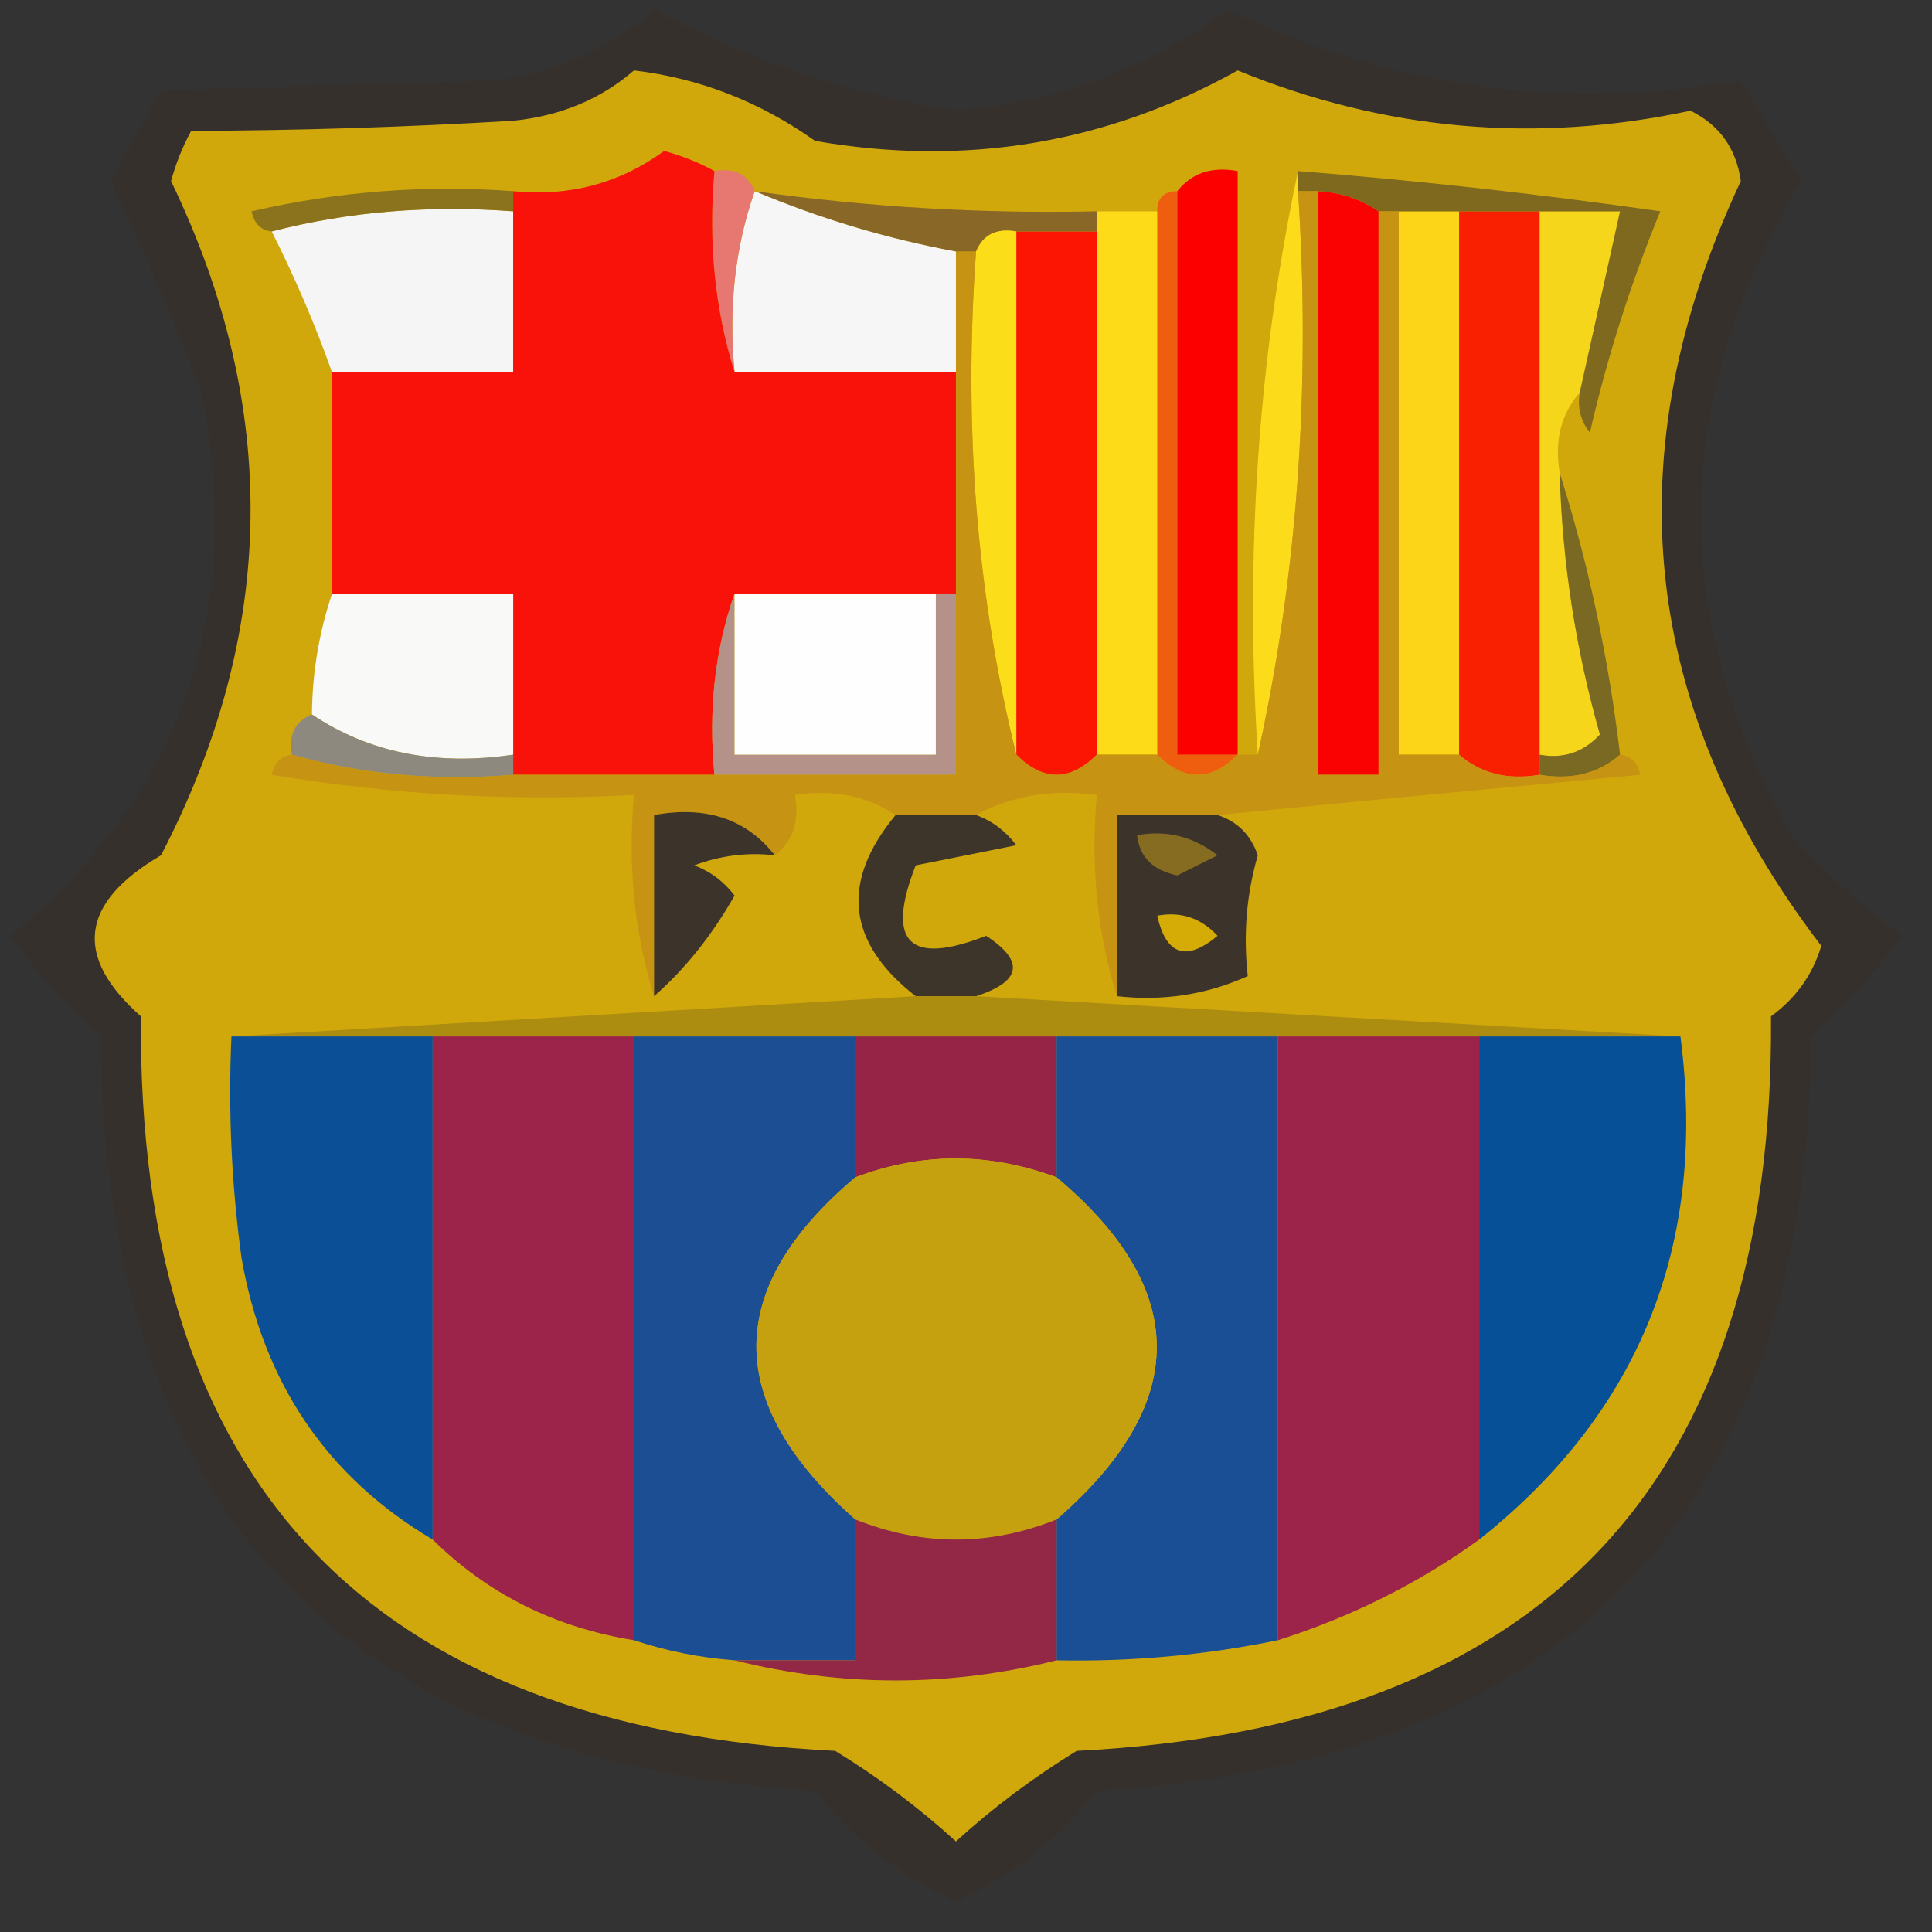 <?xml version="1.0" encoding="UTF-8"?>
<!DOCTYPE svg PUBLIC "-//W3C//DTD SVG 1.1//EN" "http://www.w3.org/Graphics/SVG/1.1/DTD/svg11.dtd">
<svg xmlns="http://www.w3.org/2000/svg" version="1.1" width="96px" height="96px" style="shape-rendering:geometricPrecision; text-rendering:geometricPrecision; image-rendering:optimizeQuality; fill-rule:evenodd; clip-rule:evenodd" xmlns:xlink="http://www.w3.org/1999/xlink">
<rect width="100%" height="100%" fill="#333333" stroke="none"/>
<g><path style="opacity:0.816" fill="#38302b" d="M 32.5,0.5 C 37.164,2.989 42.164,4.656 47.5,5.5C 52.482,5.09 56.982,3.424 61,0.5C 69.13,4.36 77.63,5.527 86.5,4C 87.516,5.677 88.516,7.343 89.5,9C 83.034,19.746 82.868,30.579 89,41.5C 90.684,43.351 92.517,45.018 94.5,46.5C 93.185,48.316 91.685,49.983 90,51.5C 89.835,74.999 78.002,87.499 54.5,89C 52.597,91.405 50.264,93.239 47.5,94.5C 44.736,93.239 42.403,91.405 40.5,89C 16.998,87.499 5.164,74.999 5,51.5C 3.315,49.983 1.815,48.316 0.5,46.5C 9.013,39.481 12.179,30.481 10,19.5C 8.638,15.942 7.138,12.442 5.5,9C 6.317,7.51 7.15,6.01 8,4.5C 13.406,4.313 18.906,4.147 24.5,4C 27.599,3.613 30.266,2.446 32.5,0.5 Z"/></g>
<g><path style="opacity:1" fill="#d0a80b" d="M 31.5,3.5 C 34.745,3.88 37.745,5.047 40.5,7C 47.975,8.299 54.975,7.132 61.5,3.5C 68.79,6.484 76.29,7.151 84,5.5C 85.442,6.212 86.275,7.379 86.5,9C 80.156,22.551 81.49,35.218 90.5,47C 90.07,48.434 89.236,49.601 88,50.5C 88.177,73.657 76.677,85.824 53.5,87C 51.359,88.308 49.359,89.808 47.5,91.5C 45.641,89.808 43.641,88.308 41.5,87C 18.328,85.828 6.827,73.662 7,50.5C 3.64,47.527 3.974,44.86 8,42.5C 13.762,31.412 13.928,20.246 8.5,9C 8.735,8.127 9.069,7.293 9.5,6.5C 14.711,6.49 20.044,6.323 25.5,6C 27.852,5.76 29.852,4.927 31.5,3.5 Z"/></g>
<g><path style="opacity:0.999" fill="#f5d61b" d="M 76.5,10.5 C 77.833,10.5 79.167,10.5 80.5,10.5C 79.833,13.5 79.167,16.5 78.5,19.5C 77.566,20.568 77.232,21.901 77.5,23.5C 77.626,27.923 78.293,32.256 79.5,36.5C 78.675,37.386 77.675,37.719 76.5,37.5C 76.5,28.5 76.5,19.5 76.5,10.5 Z"/></g>
<g><path style="opacity:1" fill="#f92002" d="M 72.5,10.5 C 73.833,10.5 75.167,10.5 76.5,10.5C 76.5,19.5 76.5,28.5 76.5,37.5C 76.5,37.833 76.5,38.167 76.5,38.5C 74.901,38.768 73.568,38.434 72.5,37.5C 72.5,28.5 72.5,19.5 72.5,10.5 Z"/></g>
<g><path style="opacity:1" fill="#fb1502" d="M 50.5,11.5 C 51.833,11.5 53.167,11.5 54.5,11.5C 54.5,20.167 54.5,28.833 54.5,37.5C 53.167,38.833 51.833,38.833 50.5,37.5C 50.5,28.833 50.5,20.167 50.5,11.5 Z"/></g>
<g><path style="opacity:1" fill="#fdd518" d="M 69.5,10.5 C 70.5,10.5 71.5,10.5 72.5,10.5C 72.5,19.5 72.5,28.5 72.5,37.5C 71.5,37.5 70.5,37.5 69.5,37.5C 69.5,28.5 69.5,19.5 69.5,10.5 Z"/></g>
<g><path style="opacity:1" fill="#f90201" d="M 65.5,9.5 C 66.609,9.557 67.609,9.89 68.5,10.5C 68.5,19.833 68.5,29.167 68.5,38.5C 67.5,38.5 66.5,38.5 65.5,38.5C 65.5,28.833 65.5,19.167 65.5,9.5 Z"/></g>
<g><path style="opacity:0.941" fill="#f1580e" d="M 58.5,9.5 C 58.5,18.833 58.5,28.167 58.5,37.5C 59.5,37.5 60.5,37.5 61.5,37.5C 60.167,38.833 58.833,38.833 57.5,37.5C 57.5,28.5 57.5,19.5 57.5,10.5C 57.5,9.833 57.833,9.5 58.5,9.5 Z"/></g>
<g><path style="opacity:1" fill="#fddb19" d="M 54.5,10.5 C 55.5,10.5 56.5,10.5 57.5,10.5C 57.5,19.5 57.5,28.5 57.5,37.5C 56.5,37.5 55.5,37.5 54.5,37.5C 54.5,28.833 54.5,20.167 54.5,11.5C 54.5,11.167 54.5,10.833 54.5,10.5 Z"/></g>
<g><path style="opacity:0.945" fill="#856427" d="M 37.5,9.5 C 43.13,10.292 48.797,10.625 54.5,10.5C 54.5,10.833 54.5,11.167 54.5,11.5C 53.167,11.5 51.833,11.5 50.5,11.5C 49.508,11.328 48.842,11.662 48.5,12.5C 48.167,12.5 47.833,12.5 47.5,12.5C 44.069,11.865 40.736,10.865 37.5,9.5 Z"/></g>
<g><path style="opacity:1" fill="#f6f6f6" d="M 37.5,9.5 C 40.736,10.865 44.069,11.865 47.5,12.5C 47.5,14.5 47.5,16.5 47.5,18.5C 43.833,18.5 40.167,18.5 36.5,18.5C 36.19,15.287 36.523,12.287 37.5,9.5 Z"/></g>
<g><path style="opacity:1" fill="#f5f5f5" d="M 13.5,11.5 C 17.298,10.517 21.298,10.183 25.5,10.5C 25.5,13.167 25.5,15.833 25.5,18.5C 22.5,18.5 19.5,18.5 16.5,18.5C 15.652,16.112 14.652,13.779 13.5,11.5 Z"/></g>
<g><path style="opacity:0.949" fill="#7a6520" d="M 64.5,9.5 C 64.5,9.167 64.5,8.833 64.5,8.5C 70.511,8.977 76.511,9.644 82.5,10.5C 81.033,14.069 79.866,17.736 79,21.5C 78.536,20.906 78.369,20.239 78.5,19.5C 79.167,16.5 79.833,13.5 80.5,10.5C 79.167,10.5 77.833,10.5 76.5,10.5C 75.167,10.5 73.833,10.5 72.5,10.5C 71.5,10.5 70.5,10.5 69.5,10.5C 69.167,10.5 68.833,10.5 68.5,10.5C 67.609,9.89 66.609,9.557 65.5,9.5C 65.167,9.5 64.833,9.5 64.5,9.5 Z"/></g>
<g><path style="opacity:1" fill="#e67771" d="M 35.5,8.5 C 36.492,8.328 37.158,8.662 37.5,9.5C 36.523,12.287 36.19,15.287 36.5,18.5C 35.521,15.375 35.187,12.042 35.5,8.5 Z"/></g>
<g><path style="opacity:0.941" fill="#87701f" d="M 25.5,9.5 C 25.5,9.833 25.5,10.167 25.5,10.5C 21.298,10.183 17.298,10.517 13.5,11.5C 12.957,11.44 12.624,11.107 12.5,10.5C 16.783,9.508 21.116,9.174 25.5,9.5 Z"/></g>
<g><path style="opacity:1" fill="#fcdc1a" d="M 64.5,8.5 C 64.5,8.833 64.5,9.167 64.5,9.5C 65.139,19.227 64.472,28.56 62.5,37.5C 61.86,27.442 62.527,17.776 64.5,8.5 Z"/></g>
<g><path style="opacity:1" fill="#fc0000" d="M 61.5,37.5 C 60.5,37.5 59.5,37.5 58.5,37.5C 58.5,28.167 58.5,18.833 58.5,9.5C 59.209,8.596 60.209,8.263 61.5,8.5C 61.5,18.167 61.5,27.833 61.5,37.5 Z"/></g>
<g><path style="opacity:1" fill="#f8120a" d="M 35.5,8.5 C 35.187,12.042 35.521,15.375 36.5,18.5C 40.167,18.5 43.833,18.5 47.5,18.5C 47.5,22.167 47.5,25.833 47.5,29.5C 47.167,29.5 46.833,29.5 46.5,29.5C 43.167,29.5 39.833,29.5 36.5,29.5C 35.523,32.287 35.19,35.287 35.5,38.5C 32.167,38.5 28.833,38.5 25.5,38.5C 25.5,38.167 25.5,37.833 25.5,37.5C 25.5,34.833 25.5,32.167 25.5,29.5C 22.5,29.5 19.5,29.5 16.5,29.5C 16.5,25.833 16.5,22.167 16.5,18.5C 19.5,18.5 22.5,18.5 25.5,18.5C 25.5,15.833 25.5,13.167 25.5,10.5C 25.5,10.167 25.5,9.833 25.5,9.5C 28.29,9.778 30.79,9.111 33,7.5C 33.902,7.743 34.735,8.077 35.5,8.5 Z"/></g>
<g><path style="opacity:1" fill="#fcdd1a" d="M 50.5,11.5 C 50.5,20.167 50.5,28.833 50.5,37.5C 48.532,29.567 47.865,21.234 48.5,12.5C 48.842,11.662 49.508,11.328 50.5,11.5 Z"/></g>
<g><path style="opacity:0.969" fill="#786725" d="M 77.5,23.5 C 78.915,27.958 79.915,32.625 80.5,37.5C 79.432,38.434 78.099,38.768 76.5,38.5C 76.5,38.167 76.5,37.833 76.5,37.5C 77.675,37.719 78.675,37.386 79.5,36.5C 78.293,32.256 77.626,27.923 77.5,23.5 Z"/></g>
<g><path style="opacity:0.999" fill="#f9f9f8" d="M 16.5,29.5 C 19.5,29.5 22.5,29.5 25.5,29.5C 25.5,32.167 25.5,34.833 25.5,37.5C 21.671,38.069 18.337,37.402 15.5,35.5C 15.517,33.435 15.851,31.435 16.5,29.5 Z"/></g>
<g><path style="opacity:0.953" fill="#8b8784" d="M 15.5,35.5 C 18.337,37.402 21.671,38.069 25.5,37.5C 25.5,37.833 25.5,38.167 25.5,38.5C 21.629,38.815 17.962,38.482 14.5,37.5C 14.328,36.508 14.662,35.842 15.5,35.5 Z"/></g>
<g><path style="opacity:0.953" fill="#b3918f" d="M 36.5,29.5 C 36.5,32.167 36.5,34.833 36.5,37.5C 39.833,37.5 43.167,37.5 46.5,37.5C 46.5,34.833 46.5,32.167 46.5,29.5C 46.833,29.5 47.167,29.5 47.5,29.5C 47.5,32.5 47.5,35.5 47.5,38.5C 43.5,38.5 39.5,38.5 35.5,38.5C 35.19,35.287 35.523,32.287 36.5,29.5 Z"/></g>
<g><path style="opacity:1" fill="#fdfefd" d="M 36.5,29.5 C 39.833,29.5 43.167,29.5 46.5,29.5C 46.5,32.167 46.5,34.833 46.5,37.5C 43.167,37.5 39.833,37.5 36.5,37.5C 36.5,34.833 36.5,32.167 36.5,29.5 Z"/></g>
<g><path style="opacity:0.938" fill="#c79213" d="M 64.5,9.5 C 64.833,9.5 65.167,9.5 65.5,9.5C 65.5,19.167 65.5,28.833 65.5,38.5C 66.5,38.5 67.5,38.5 68.5,38.5C 68.5,29.167 68.5,19.833 68.5,10.5C 68.833,10.5 69.167,10.5 69.5,10.5C 69.5,19.5 69.5,28.5 69.5,37.5C 70.5,37.5 71.5,37.5 72.5,37.5C 73.568,38.434 74.901,38.768 76.5,38.5C 78.099,38.768 79.432,38.434 80.5,37.5C 81.043,37.56 81.376,37.893 81.5,38.5C 74.345,39.167 67.345,39.833 60.5,40.5C 58.833,40.5 57.167,40.5 55.5,40.5C 55.5,43.5 55.5,46.5 55.5,49.5C 54.521,46.375 54.187,43.042 54.5,39.5C 52.265,39.205 50.265,39.539 48.5,40.5C 47.167,40.5 45.833,40.5 44.5,40.5C 43.081,39.549 41.415,39.215 39.5,39.5C 39.737,40.791 39.404,41.791 38.5,42.5C 37.082,40.692 35.082,40.025 32.5,40.5C 32.5,43.5 32.5,46.5 32.5,49.5C 31.521,46.375 31.187,43.042 31.5,39.5C 25.463,39.829 19.463,39.496 13.5,38.5C 13.624,37.893 13.957,37.56 14.5,37.5C 17.962,38.482 21.629,38.815 25.5,38.5C 28.833,38.5 32.167,38.5 35.5,38.5C 39.5,38.5 43.5,38.5 47.5,38.5C 47.5,35.5 47.5,32.5 47.5,29.5C 47.5,25.833 47.5,22.167 47.5,18.5C 47.5,16.5 47.5,14.5 47.5,12.5C 47.833,12.5 48.167,12.5 48.5,12.5C 47.865,21.234 48.532,29.567 50.5,37.5C 51.833,38.833 53.167,38.833 54.5,37.5C 55.5,37.5 56.5,37.5 57.5,37.5C 58.833,38.833 60.167,38.833 61.5,37.5C 61.833,37.5 62.167,37.5 62.5,37.5C 64.472,28.56 65.139,19.227 64.5,9.5 Z"/></g>
<g><path style="opacity:0.999" fill="#3c332a" d="M 38.5,42.5 C 37.127,42.343 35.793,42.51 34.5,43C 35.308,43.308 35.975,43.808 36.5,44.5C 35.368,46.489 34.035,48.156 32.5,49.5C 32.5,46.5 32.5,43.5 32.5,40.5C 35.082,40.025 37.082,40.692 38.5,42.5 Z"/></g>
<g><path style="opacity:0.998" fill="#3e352a" d="M 44.5,40.5 C 45.833,40.5 47.167,40.5 48.5,40.5C 49.289,40.783 49.956,41.283 50.5,42C 48.833,42.333 47.167,42.667 45.5,43C 44,46.833 45.167,48 49,46.5C 50.927,47.762 50.76,48.762 48.5,49.5C 47.5,49.5 46.5,49.5 45.5,49.5C 42.081,46.83 41.748,43.83 44.5,40.5 Z"/></g>
<g><path style="opacity:1" fill="#3c332a" d="M 60.5,40.5 C 61.478,40.811 62.145,41.478 62.5,42.5C 61.939,44.426 61.773,46.426 62,48.5C 59.959,49.423 57.792,49.756 55.5,49.5C 55.5,46.5 55.5,43.5 55.5,40.5C 57.167,40.5 58.833,40.5 60.5,40.5 Z"/></g>
<g><path style="opacity:0.969" fill="#886f20" d="M 56.5,41.5 C 57.978,41.238 59.311,41.571 60.5,42.5C 59.833,42.833 59.167,43.167 58.5,43.5C 57.287,43.253 56.62,42.586 56.5,41.5 Z"/></g>
<g><path style="opacity:0.99" fill="#d6ae06" d="M 57.5,45.5 C 58.675,45.281 59.675,45.614 60.5,46.5C 58.948,47.798 57.948,47.465 57.5,45.5 Z"/></g>
<g><path style="opacity:0.973" fill="#ac8d10" d="M 45.5,49.5 C 46.5,49.5 47.5,49.5 48.5,49.5C 60.167,50.167 71.833,50.833 83.5,51.5C 80.167,51.5 76.833,51.5 73.5,51.5C 70.167,51.5 66.833,51.5 63.5,51.5C 59.833,51.5 56.167,51.5 52.5,51.5C 49.167,51.5 45.833,51.5 42.5,51.5C 38.833,51.5 35.167,51.5 31.5,51.5C 28.167,51.5 24.833,51.5 21.5,51.5C 18.167,51.5 14.833,51.5 11.5,51.5C 22.833,50.833 34.167,50.167 45.5,49.5 Z"/></g>
<g><path style="opacity:1" fill="#0b5097" d="M 11.5,51.5 C 14.833,51.5 18.167,51.5 21.5,51.5C 21.5,59.833 21.5,68.167 21.5,76.5C 16.249,73.388 13.082,68.722 12,62.5C 11.501,58.848 11.335,55.182 11.5,51.5 Z"/></g>
<g><path style="opacity:1" fill="#9c234a" d="M 21.5,51.5 C 24.833,51.5 28.167,51.5 31.5,51.5C 31.5,61.5 31.5,71.5 31.5,81.5C 27.569,80.868 24.235,79.201 21.5,76.5C 21.5,68.167 21.5,59.833 21.5,51.5 Z"/></g>
<g><path style="opacity:1" fill="#1c4e94" d="M 31.5,51.5 C 35.167,51.5 38.833,51.5 42.5,51.5C 42.5,53.833 42.5,56.167 42.5,58.5C 35.947,64.036 35.947,69.702 42.5,75.5C 42.5,77.833 42.5,80.167 42.5,82.5C 40.5,82.5 38.5,82.5 36.5,82.5C 34.784,82.371 33.117,82.038 31.5,81.5C 31.5,71.5 31.5,61.5 31.5,51.5 Z"/></g>
<g><path style="opacity:1" fill="#962447" d="M 42.5,51.5 C 45.833,51.5 49.167,51.5 52.5,51.5C 52.5,53.833 52.5,56.167 52.5,58.5C 49.133,57.252 45.8,57.252 42.5,58.5C 42.5,56.167 42.5,53.833 42.5,51.5 Z"/></g>
<g><path style="opacity:1" fill="#1a4e95" d="M 52.5,51.5 C 56.167,51.5 59.833,51.5 63.5,51.5C 63.5,61.5 63.5,71.5 63.5,81.5C 59.882,82.244 56.215,82.577 52.5,82.5C 52.5,80.167 52.5,77.833 52.5,75.5C 59.137,69.739 59.137,64.073 52.5,58.5C 52.5,56.167 52.5,53.833 52.5,51.5 Z"/></g>
<g><path style="opacity:1" fill="#9c234a" d="M 63.5,51.5 C 66.833,51.5 70.167,51.5 73.5,51.5C 73.5,59.833 73.5,68.167 73.5,76.5C 70.485,78.674 67.151,80.341 63.5,81.5C 63.5,71.5 63.5,61.5 63.5,51.5 Z"/></g>
<g><path style="opacity:1" fill="#065097" d="M 73.5,51.5 C 76.833,51.5 80.167,51.5 83.5,51.5C 84.837,61.809 81.504,70.143 73.5,76.5C 73.5,68.167 73.5,59.833 73.5,51.5 Z"/></g>
<g><path style="opacity:1" fill="#c5a110" d="M 52.5,58.5 C 59.137,64.073 59.137,69.739 52.5,75.5C 49.167,76.833 45.833,76.833 42.5,75.5C 35.947,69.702 35.947,64.036 42.5,58.5C 45.8,57.252 49.133,57.252 52.5,58.5 Z"/></g>
<g><path style="opacity:1" fill="#922746" d="M 42.5,75.5 C 45.833,76.833 49.167,76.833 52.5,75.5C 52.5,77.833 52.5,80.167 52.5,82.5C 47.167,83.833 41.833,83.833 36.5,82.5C 38.5,82.5 40.5,82.5 42.5,82.5C 42.5,80.167 42.5,77.833 42.5,75.5 Z"/></g>
</svg>
